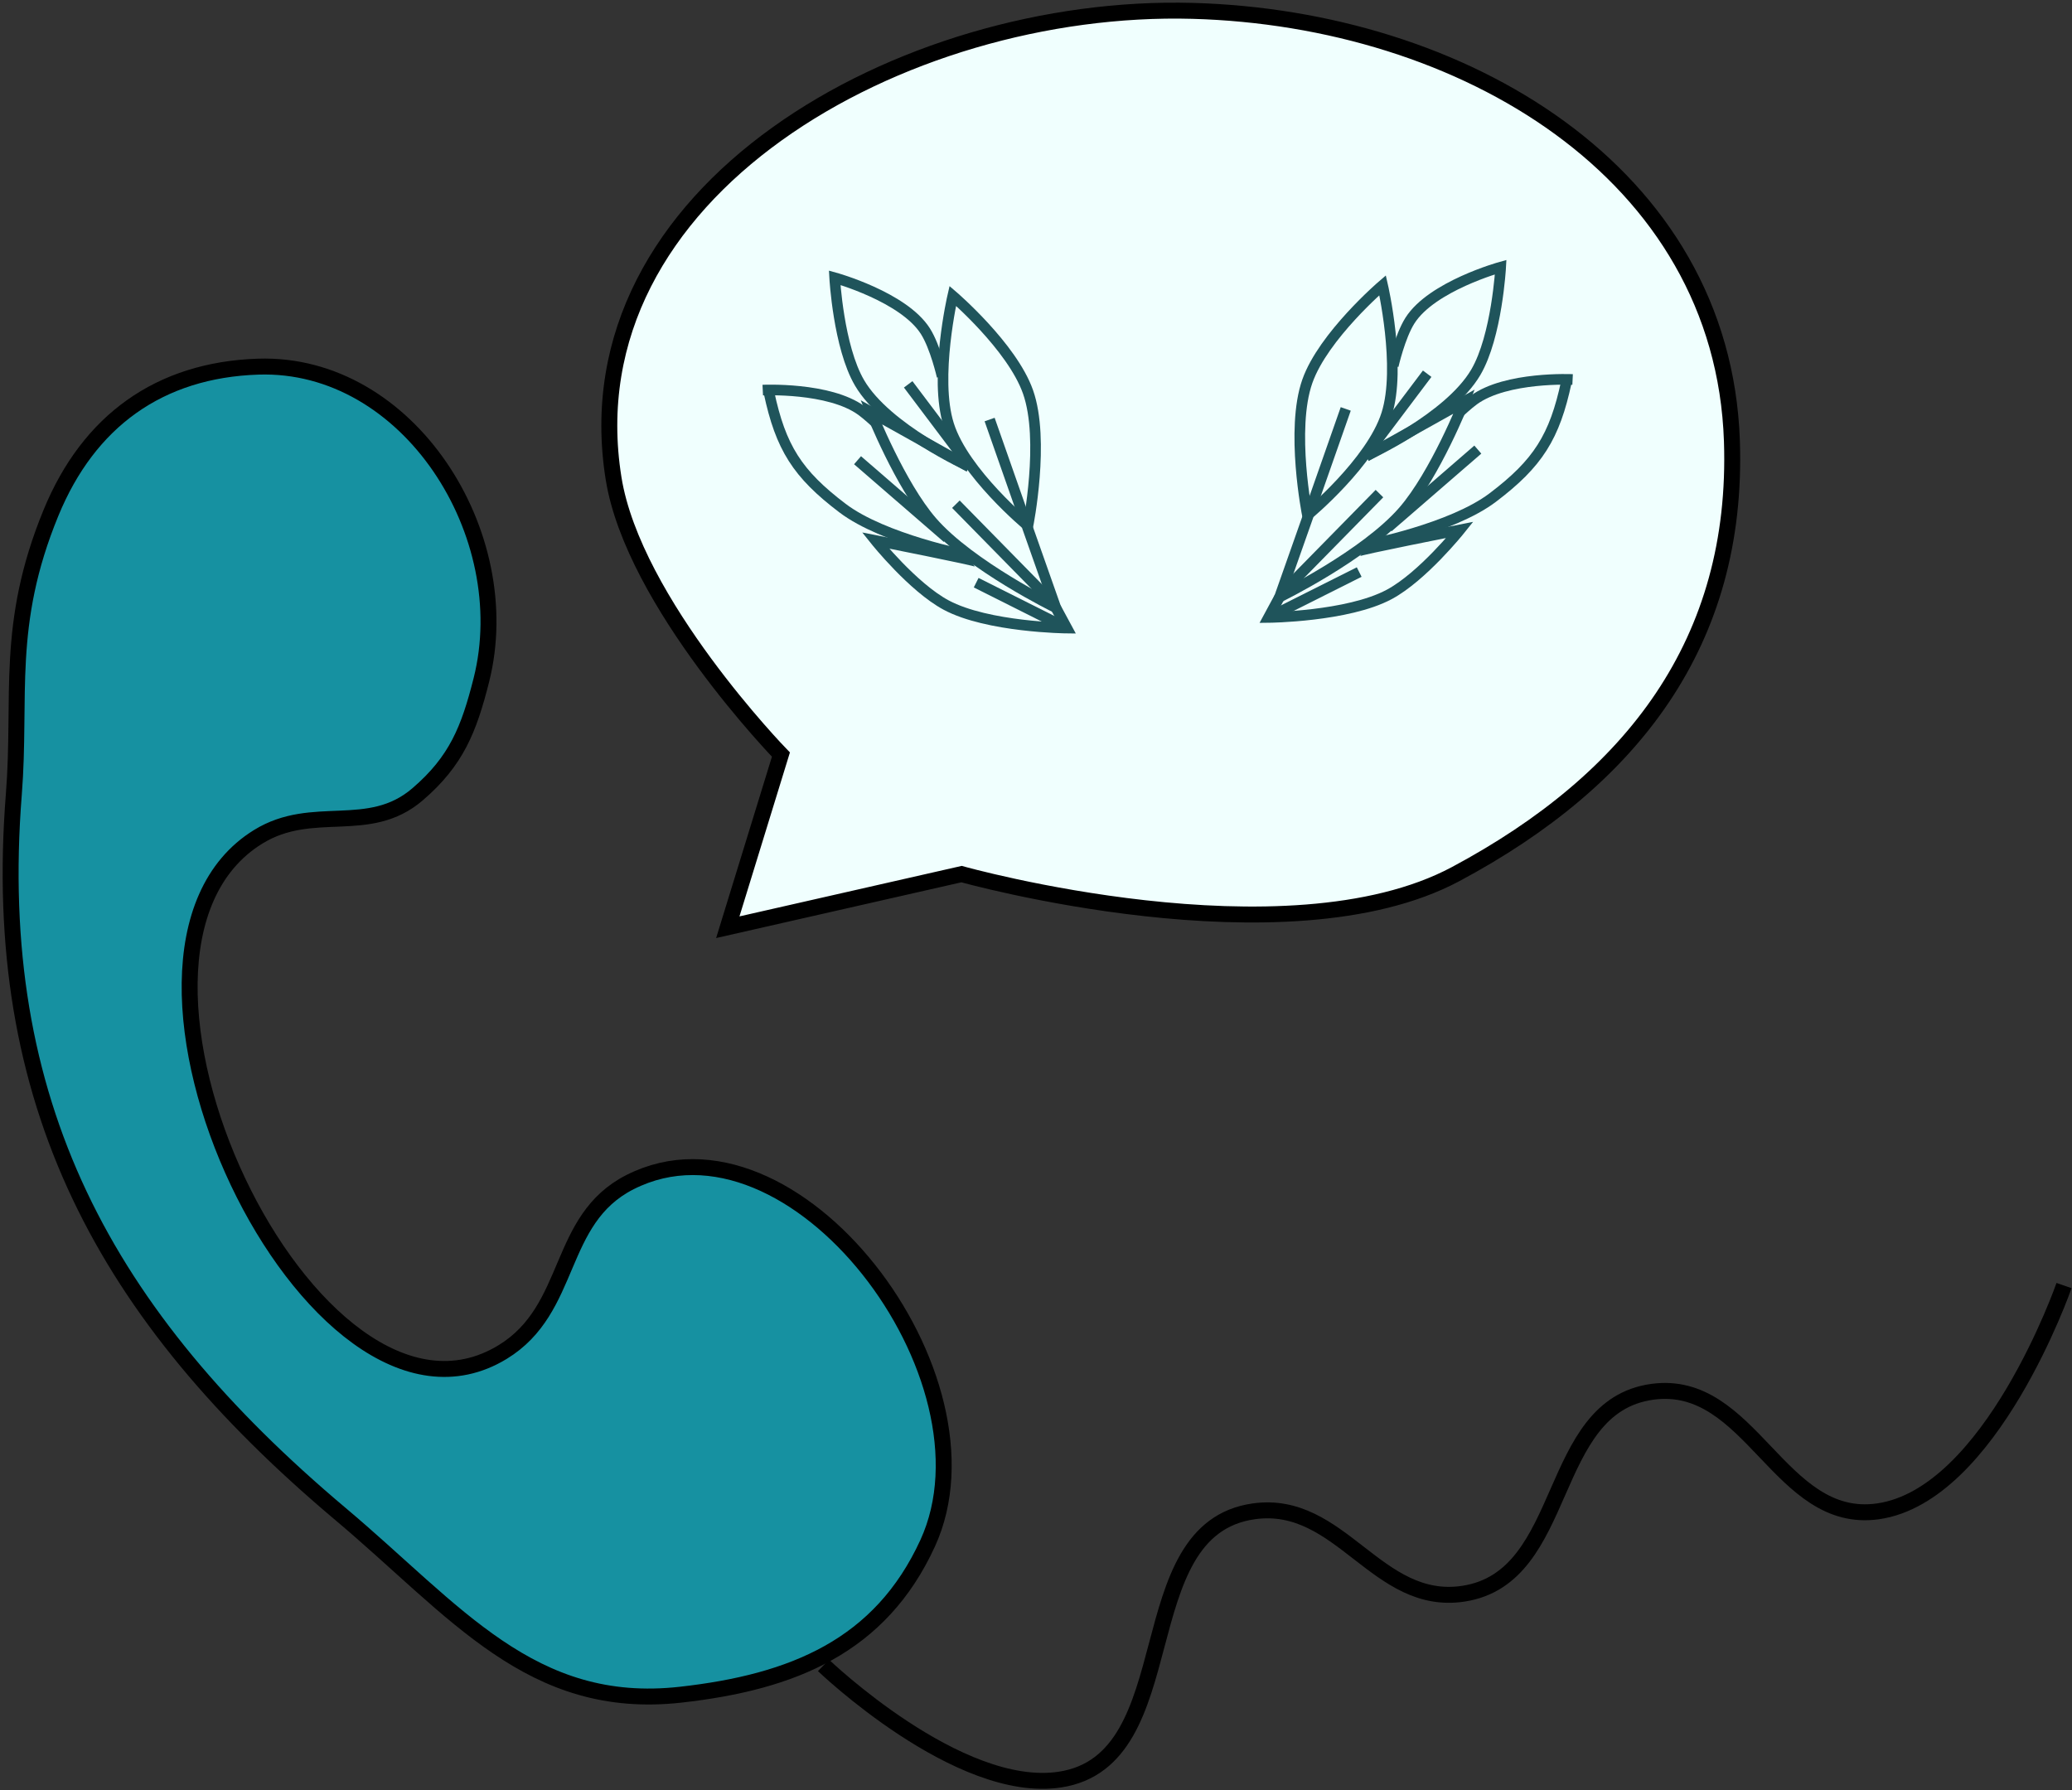 <svg width="390" height="337" viewBox="0 0 390 337" fill="none" xmlns="http://www.w3.org/2000/svg">
<rect x="0" y="0" width="390" height="337" fill="#333333" stroke="none"/>
<path d="M94.603 254.52C58.81 276.35 12.909 179.512 48.603 157.52C58.926 151.159 69.407 157.423 78.603 149.52C85.895 143.252 88.25 137.343 90.603 128.02C97.522 100.596 76.87 68.089 48.603 69.019C29.977 69.632 16.692 79.284 9.603 96.519C0.904 117.667 4.061 131.078 2.603 149.52C-1.977 207.45 19.642 247.601 64.103 285.02C85.756 303.243 99.976 322.162 128.103 319.02C149.27 316.655 165.721 309.878 174.603 290.52C188.948 259.252 149.301 206.992 118.603 222.52C104.663 229.57 107.939 246.385 94.603 254.52Z" fill="#1691A1" stroke="black" stroke-width="3"/>
<path d="M136.988 174.546L146.988 142.046C146.988 142.046 119.239 113.491 115.488 90.046C106.846 36.025 169.801 0.538 224.488 2.046C275.182 3.445 324.282 32.362 325.988 83.046C327.259 120.779 307.286 146.751 273.988 164.546C241.957 181.665 180.988 164.546 180.988 164.546L136.988 174.546Z" fill="#F0FFFE" stroke="black" stroke-width="3"/>
<path d="M161.41 86.635L178.289 101.249" stroke="#1F545B" stroke-width="2"/>
<path d="M143.569 73.436C143.569 73.436 156.033 72.838 162.151 77.294C163.26 78.102 164.834 79.564 164.834 79.564" stroke="#1F545B" stroke-width="2"/>
<path d="M200.447 118.075L183.738 109.687" stroke="#1F545B" stroke-width="2"/>
<path d="M144.732 73.85C146.947 84.261 150.098 89.219 158.581 95.648C166.383 101.56 182.356 104.635 182.356 104.635" stroke="#1F545B" stroke-width="2"/>
<path d="M170.941 72.352L182.469 87.653" stroke="#1F545B" stroke-width="2"/>
<path d="M182.333 87.761C182.333 87.761 166.877 80.758 161.787 72.075C157.813 65.296 157.105 52.283 157.105 52.283C157.105 52.283 170.08 55.862 174.188 62.351C176.071 65.325 177.324 70.857 177.324 70.857" stroke="#1F545B" stroke-width="2"/>
<path d="M193.493 73.758C190.487 65.249 179.331 55.697 179.331 55.697C179.331 55.697 175.76 71.113 178.576 79.973C181.456 89.039 193.483 98.984 193.483 98.984C193.483 98.984 196.712 82.869 193.493 73.758Z" stroke="#1F545B" stroke-width="2"/>
<path d="M186.27 78.977L193.33 99.097" stroke="#1F545B" stroke-width="2"/>
<path d="M183.971 105.78C184.011 105.53 164.787 101.745 164.787 101.745C164.787 101.745 171.829 110.548 178.089 113.901C185.902 118.087 200.807 118.235 200.807 118.235L198.728 114.383" stroke="#1F545B" stroke-width="2"/>
<path d="M179.923 94.916L198.656 113.998" stroke="#1F545B" stroke-width="2"/>
<path d="M182.434 87.905L163.982 77.595C163.982 77.595 169.408 91.27 175.439 98.215C182.658 106.526 198.722 114.386 198.722 114.386L193.331 99.097" stroke="#1F545B" stroke-width="2"/>
<path d="M278.16 84.635L261.282 99.249" stroke="#1F545B" stroke-width="2"/>
<path d="M296.002 71.436C296.002 71.436 283.537 70.838 277.419 75.294C276.311 76.102 274.736 77.564 274.736 77.564" stroke="#1F545B" stroke-width="2"/>
<path d="M239.123 116.075L255.832 107.687" stroke="#1F545B" stroke-width="2"/>
<path d="M294.838 71.85C292.623 82.261 289.473 87.219 280.99 93.648C273.188 99.56 257.214 102.635 257.214 102.635" stroke="#1F545B" stroke-width="2"/>
<path d="M268.629 70.352L257.101 85.653" stroke="#1F545B" stroke-width="2"/>
<path d="M257.237 85.761C257.237 85.761 272.693 78.758 277.783 70.075C281.757 63.296 282.465 50.283 282.465 50.283C282.465 50.283 269.49 53.862 265.382 60.351C263.499 63.325 262.246 68.857 262.246 68.857" stroke="#1F545B" stroke-width="2"/>
<path d="M246.077 71.758C249.084 63.248 260.24 53.697 260.24 53.697C260.24 53.697 263.81 69.113 260.995 77.973C258.114 87.039 246.087 96.984 246.087 96.984C246.087 96.984 242.859 80.869 246.077 71.758Z" stroke="#1F545B" stroke-width="2"/>
<path d="M253.301 76.977L246.241 97.097" stroke="#1F545B" stroke-width="2"/>
<path d="M255.599 103.78C255.559 103.53 274.784 99.745 274.784 99.745C274.784 99.745 267.742 108.548 261.482 111.901C253.669 116.087 238.764 116.235 238.764 116.235L240.842 112.383" stroke="#1F545B" stroke-width="2"/>
<path d="M259.647 92.916L240.914 111.998" stroke="#1F545B" stroke-width="2"/>
<path d="M257.136 85.905L275.588 75.595C275.588 75.595 270.162 89.27 264.131 96.215C256.913 104.526 240.848 112.386 240.848 112.386L246.24 97.097" stroke="#1F545B" stroke-width="2"/>
<path d="M155 313.5C155 313.5 180.419 337.905 199.5 335C223.556 331.338 211.903 287.882 236 284.5C252.41 282.197 259.125 302.542 275.5 300C295.568 296.885 290.88 264.76 311 262C329.605 259.448 334.91 287.166 353.5 284.5C374.783 281.448 388.5 242 388.5 242" stroke="black" stroke-width="3"/>
</svg>
